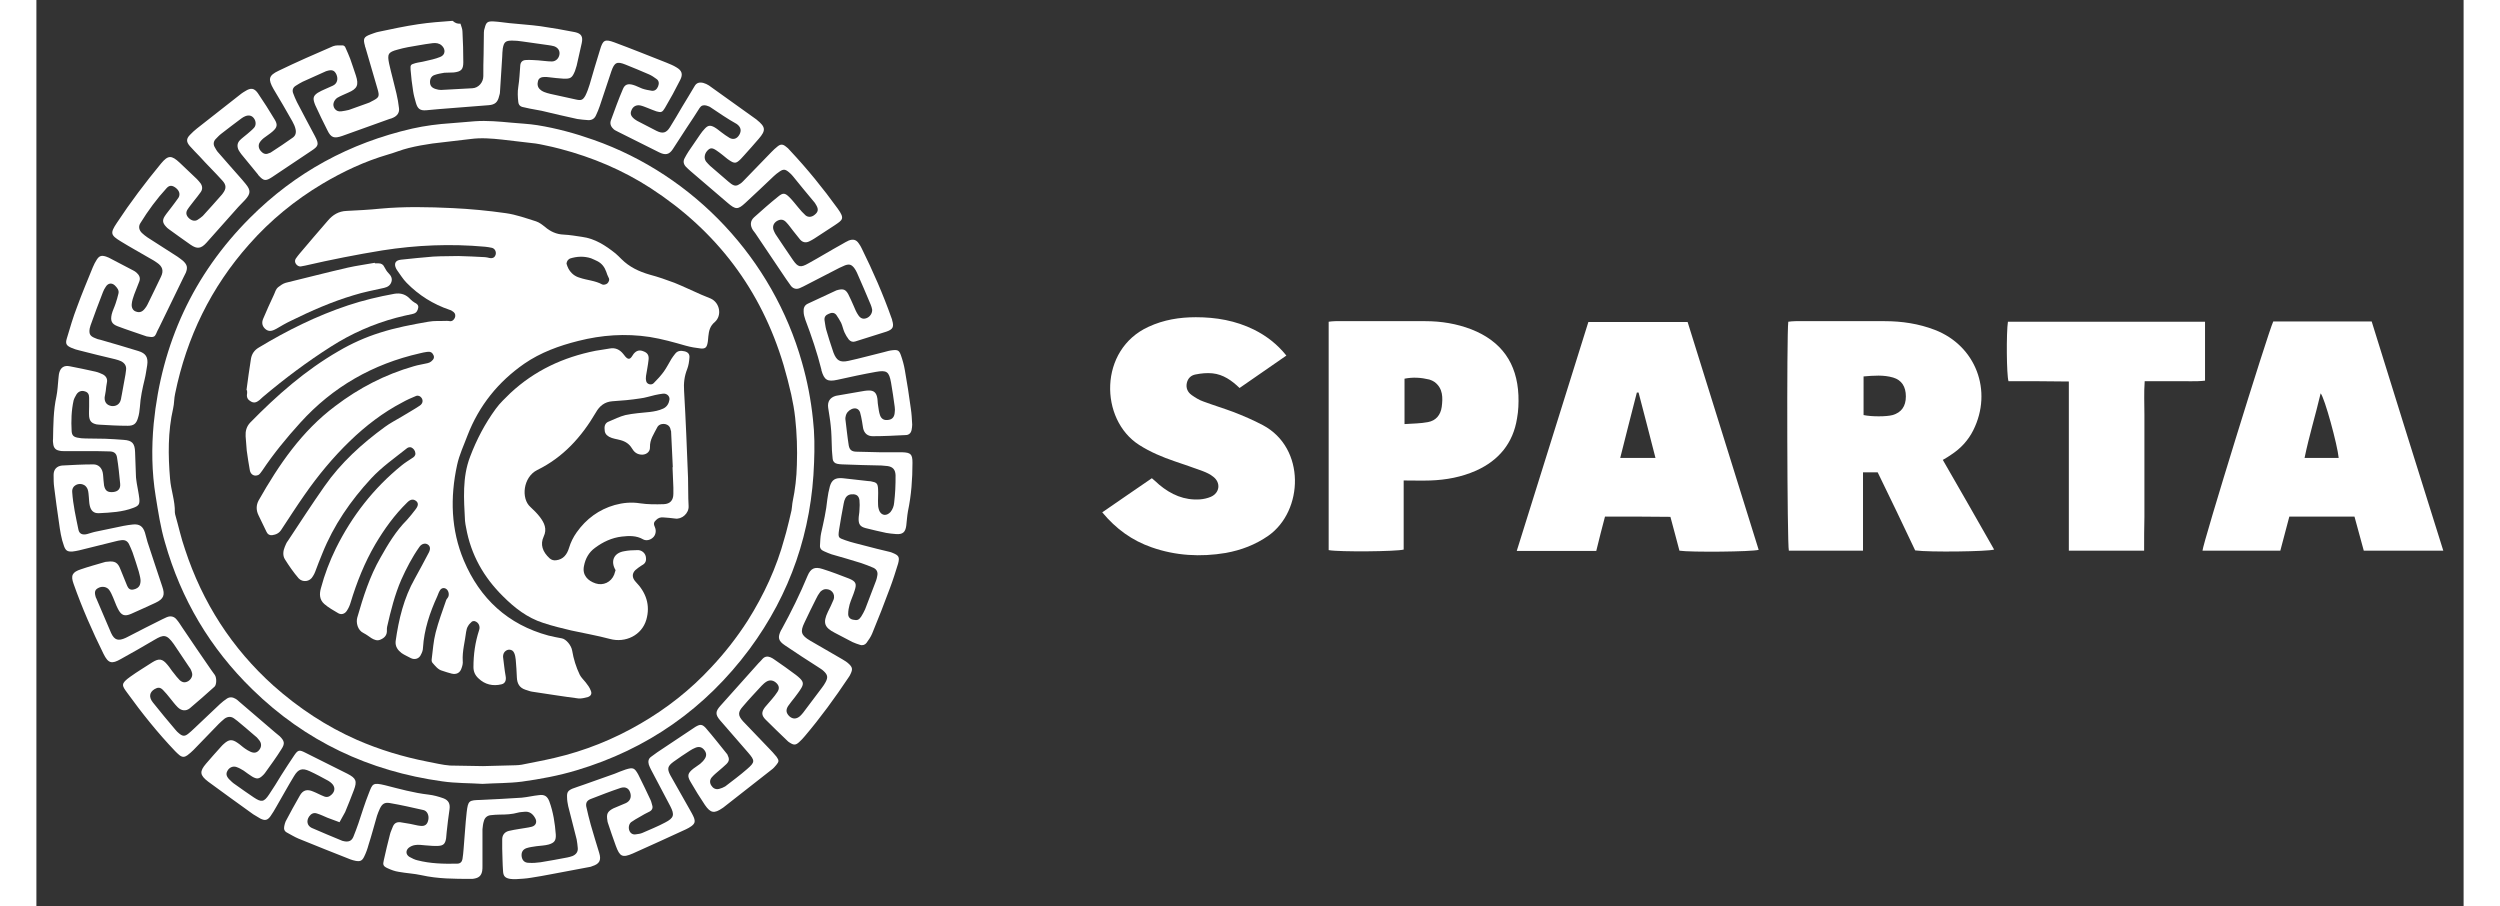 <?xml version="1.0" encoding="utf-8"?>
<!-- Generator: Adobe Illustrator 23.0.3, SVG Export Plug-In . SVG Version: 6.00 Build 0)  -->
<svg version="1.1" id="Слой_1" xmlns="http://www.w3.org/2000/svg" xmlns:xlink="http://www.w3.org/1999/xlink" x="0px" y="0px"
	width="160" height="58" viewBox="0 0 860.8 321.4" enable-background="new 0 0 860.8 321.4" xml:space="preserve">
<rect x="0" y="0" width="860.8" height="321.4" fill="#333333" stroke="none"/>
<g>
	<g>
		<path fill="#FFFFFF" d="M150.4,8.4c0.3,1,0.7,1.9,0.7,2.8c0.2,3.6,0.3,7.3,0.3,10.9c0,2.6-0.8,3.3-3.4,3.6c-1.1,0.1-2.2,0-3.3,0.1
			c-1.2,0.2-2.4,0.4-3.5,0.8c-1.2,0.4-1.7,1.5-1.6,2.8c0.1,1.1,0.7,1.8,2.1,2.2c0.6,0.2,1.2,0.3,1.8,0.3c3.7-0.2,7.4-0.4,11.1-0.6
			c2.2-0.1,3.9-2.1,3.9-4.3c0-2.6,0-5.2,0.1-7.8c0-2.6,0.1-5.1,0.1-7.7c0-0.5,0.1-1.1,0.3-1.6c0.5-2,1-2.4,3.1-2.3
			c1.9,0.1,3.7,0.4,5.6,0.6c3.7,0.4,7.4,0.6,11.1,1.1c4.1,0.6,8.2,1.3,12.2,2.1c2.3,0.5,2.9,1.6,2.4,3.9c-0.6,2.7-1.2,5.3-1.8,8
			c-0.2,0.6-0.4,1.3-0.6,1.9c-1,2.4-1.5,2.8-4.1,2.7c-1.7-0.1-3.4-0.3-5.1-0.5c-0.5-0.1-1.1-0.1-1.6-0.1c-1,0-2,0.3-2.3,1.4
			c-0.3,1.1-0.2,2.2,0.7,3c0.4,0.4,0.9,0.7,1.4,0.9c0.7,0.3,1.5,0.5,2.3,0.7c3,0.7,6.1,1.3,9.1,2c1.8,0.4,2.4,0.2,3.3-1.4
			c0.6-1.2,1.1-2.6,1.5-3.9c1.2-4.1,2.4-8.3,3.7-12.4c1-3.4,1.7-3.8,5-2.6c6.2,2.3,12.4,4.8,18.5,7.2c1.2,0.5,2.5,1,3.6,1.7
			c1.9,1.1,2.4,2.4,1.3,4.5c-1.7,3.4-3.5,6.7-5.4,9.9c-0.9,1.5-1.3,1.7-3,1.2c-1-0.3-2-0.8-3.1-1.2c-0.8-0.3-1.7-0.7-2.6-0.9
			c-1.5-0.3-2.7,0.4-3.2,1.8c-0.5,1.2-0.1,2.1,1.2,3.1c0.5,0.4,1.1,0.7,1.7,1c2,1,4,2.1,6,3.1c2.2,1.1,3.5,0.8,4.8-1.3
			c1.5-2.4,2.9-4.8,4.3-7.2c1.5-2.5,3-4.9,4.4-7.3c0.7-1.3,1.8-1.5,3.1-1.2c0.7,0.2,1.4,0.5,2,0.9c5.6,4,11.3,8.1,16.9,12.1
			c0,0,0.1,0.1,0.1,0.1c3.1,2.5,3.3,3.7,0.7,6.7c-1.7,2-3.5,4-5.3,6c-0.4,0.4-0.7,0.8-1.1,1.2c-1.6,1.6-2.2,1.7-4.1,0.4
			c-0.8-0.5-1.5-1.2-2.3-1.8c-0.8-0.6-1.5-1.2-2.3-1.7c-1.5-1-2.2-0.9-3.2,0.2c-1,1.1-1.2,2.7-0.4,3.8c0.4,0.5,0.9,1,1.4,1.5
			c2.2,1.9,4.3,3.7,6.5,5.6c0.3,0.3,0.7,0.5,1,0.8c1.3,0.9,2,0.8,3.3-0.1c0.6-0.4,1.1-1,1.6-1.5c3.1-3.2,6.3-6.5,9.4-9.7
			c0.7-0.7,1.4-1.4,2.2-2c1-0.8,1.8-0.8,2.8,0c0.6,0.4,1.1,0.9,1.6,1.5c6.1,6.5,11.7,13.4,16.9,20.6c2.6,3.6,1.7,4-1.1,5.9
			c-2.4,1.6-4.8,3.1-7.2,4.7c-0.6,0.4-1.2,0.7-1.8,1c-1.2,0.6-2.4,0.4-3.3-0.7c-0.8-1-1.6-2-2.4-3c-0.8-1-1.6-2.2-2.5-3.1
			c-1-1.1-2.1-1.1-3.3-0.4c-1.1,0.7-1.6,1.8-1.2,3.1c0.2,0.5,0.4,1,0.7,1.5c2.1,3.1,4.1,6.2,6.2,9.2c1.8,2.6,2.7,2.8,5.5,1.2
			c4-2.2,7.9-4.6,11.9-6.8c0.8-0.5,1.6-0.9,2.4-1.3c1.6-0.6,2.7-0.3,3.6,1.1c0.4,0.5,0.7,1.1,1,1.7c4,8.1,7.6,16.3,10.6,24.8
			c0.1,0.2,0.2,0.5,0.2,0.7c0.7,2.3,0.3,3.2-2,4c-3.7,1.2-7.4,2.3-11.1,3.5c-0.9,0.3-1.7,0-2.3-0.7c-0.6-0.8-1.1-1.6-1.5-2.5
			c-0.5-1.1-0.7-2.3-1.2-3.4c-0.5-1-1.1-1.9-1.7-2.8c-0.7-0.9-1.7-0.9-2.7-0.4c-1,0.4-1.6,1-1.5,2.2c0.2,1.1,0.3,2.3,0.6,3.4
			c0.7,2.5,1.5,4.9,2.3,7.3c0.1,0.3,0.2,0.6,0.3,0.9c1.1,2.8,2.3,3.5,5.2,2.9c4.2-0.9,8.4-2.1,12.6-3.1c1.1-0.3,2.1-0.6,3.2-0.7
			c1.8-0.2,2.3,0.1,2.9,1.8c0.6,1.7,1.1,3.5,1.4,5.3c0.8,4.5,1.5,9,2.1,13.5c0.3,1.9,0.4,3.9,0.5,5.8c0,0.6-0.1,1.2-0.2,1.8
			c-0.2,1.2-1,1.9-2.1,1.9c-3.9,0.2-7.8,0.4-11.7,0.4c-1.8,0-3-1-3.4-2.8c-0.2-0.8-0.2-1.7-0.4-2.5c-0.2-1.1-0.4-2.2-0.7-3.2
			c-0.5-1.3-1.7-1.7-3-1.1c-1.1,0.5-1.9,1.4-2.1,2.6c-0.1,0.3-0.1,0.6-0.1,0.9c0.4,3.1,0.7,6.3,1.2,9.4c0.3,1.6,1.1,2.2,2.9,2.2
			c2.8,0.1,5.6,0.1,8.4,0.2c2.6,0,5.1,0,7.7,0c3,0.1,3.6,0.7,3.6,3.7c0,5.8-0.4,11.5-1.6,17.2c-0.3,1.7-0.4,3.4-0.6,5.1
			c-0.3,2.4-1.3,3.2-3.7,3c-1.2-0.1-2.3-0.2-3.4-0.4c-2.4-0.5-4.9-1.1-7.3-1.7c-1.9-0.5-2.5-1.3-2.5-3.2c0-1.1,0.3-2.2,0.3-3.3
			c0.1-1.1,0.1-2.3,0-3.4c-0.2-1.4-0.9-2-2.1-2.1c-1.3-0.1-2.3,0.3-2.9,1.4c-0.3,0.6-0.5,1.2-0.6,1.9c-0.6,3-1.1,6.1-1.6,9.1
			c-0.5,3.2-0.2,3,2.2,3.9c2.2,0.8,4.6,1.3,6.8,1.9c2.9,0.8,5.9,1.5,8.8,2.2c0.4,0.1,0.8,0.2,1.2,0.4c2.2,0.9,2.5,1.5,1.9,3.8
			c-0.9,2.9-1.8,5.8-2.9,8.7c-2,5.4-4.1,10.8-6.3,16.1c-0.5,1.2-1.2,2.2-2,3.3c-0.5,0.7-1.4,1-2.3,0.7c-0.9-0.3-1.9-0.6-2.7-1
			c-2.1-1.1-4.2-2.2-6.3-3.3c-3.7-1.9-4.2-3.6-2.4-7.4c0.7-1.4,1.4-2.8,2-4.3c0.8-2.1-0.9-4.1-3.2-3.7c-0.5,0.1-1.1,0.5-1.5,0.9
			c-0.6,0.8-1.1,1.6-1.5,2.5c-1.4,2.8-2.8,5.6-4.1,8.4c-1.6,3.3-1.2,4.5,2,6.4c3.8,2.2,7.6,4.4,11.4,6.6c0.9,0.5,1.8,1.1,2.5,1.8
			c1.1,1.1,1.2,1.8,0.5,3.3c-0.2,0.5-0.5,1-0.8,1.4c-4.8,7.2-9.9,14.2-15.5,20.8c-0.6,0.7-1.3,1.5-2,2.1c-1.2,1.1-1.9,1.1-3.3,0.2
			c-0.4-0.2-0.7-0.5-1-0.8c-2.5-2.4-5.1-4.9-7.6-7.4c-1.5-1.5-1.5-2.7-0.2-4.4c0.8-1,1.7-1.9,2.5-2.9c0.7-0.8,1.3-1.6,1.9-2.5
			c0.8-1.2,0.6-2.2-0.3-3.1c-1-1-2.3-1.3-3.5-0.6c-0.7,0.4-1.3,1-1.8,1.5c-2.2,2.4-4.5,4.8-6.6,7.3c-1.8,2-1.9,3.2,0,5.3
			c3,3.2,6.1,6.3,9.1,9.5c1,1,1.9,2,2.8,3.1c0.9,1.3,0.9,1.7-0.1,2.9c-0.5,0.6-1,1.2-1.7,1.7c-5.7,4.5-11.4,8.9-17.1,13.4
			c-0.1,0.1-0.2,0.1-0.3,0.2c-2.9,2-4.2,1.8-6.2-1.1c-1.8-2.7-3.5-5.4-5.1-8.2c-1.3-2.2-1-3.1,1-4.7c0.8-0.6,1.6-1.1,2.4-1.7
			c0.6-0.5,1.3-1.2,1.7-1.9c0.7-1.1,0.5-2.2-0.4-3.2c-0.8-0.9-1.8-1.1-3-0.6c-0.7,0.3-1.3,0.6-1.9,1c-2,1.3-4,2.6-5.9,4
			c-2,1.5-2.3,2.4-1.1,4.7c2.3,4.1,4.6,8.1,6.9,12.2c0.5,0.9,1.1,1.9,1.5,2.9c0.5,1.4,0.3,2.1-0.9,3c-0.6,0.4-1.2,0.8-1.9,1.1
			c-6.3,2.9-12.6,5.8-18.9,8.6c-3.7,1.6-4.6,1.1-6-2.7c-1-2.7-1.9-5.4-2.8-8.1c-0.1-0.3-0.2-0.6-0.2-0.9c-0.4-2.3,0-3.2,2.1-4.3
			c1.5-0.7,3-1.2,4.5-1.9c1.4-0.7,1.9-1.9,1.6-3.3c-0.4-1.8-1.6-2.6-3.4-2.1c-3.6,1.2-7.2,2.6-10.8,4c-1.2,0.5-1.7,1.3-1.5,2.6
			c0.5,2.2,1,4.4,1.6,6.5c0.9,3.3,2,6.6,3,10c0.8,2.6,0.1,3.9-2.5,4.7c-0.2,0.1-0.3,0.1-0.5,0.2c-4.6,0.9-9.2,1.7-13.8,2.6
			c-2.5,0.5-4.9,0.9-7.4,1.3c-1.8,0.3-3.6,0.4-5.4,0.5c-0.7,0-1.3,0-2-0.1c-1.7-0.3-2.4-0.9-2.5-2.7c-0.2-2.7-0.2-5.3-0.3-8
			c0-1.1,0-2.2,0-3.3c0-1.5,0.8-2.6,2.3-3c1.2-0.3,2.5-0.5,3.7-0.7c1.5-0.3,3-0.4,4.5-0.8c1.5-0.4,2-1.8,1.1-3.2
			c-0.8-1.4-2-2.3-3.7-2.1c-0.8,0.1-1.6,0.1-2.3,0.3c-2.1,0.6-4.3,0.7-6.5,0.7c-1,0-2.1,0.1-3.1,0.2c-1.3,0.1-2.2,0.9-2.5,2.1
			c-0.3,0.9-0.4,1.9-0.5,2.9c0,4.3,0,8.6,0,13c0,0.6,0,1.2-0.1,1.8c-0.3,1.6-1.1,2.4-2.8,2.7c-0.4,0.1-0.7,0.1-1.1,0.1
			c-5.9,0-11.8,0-17.6-1.3c-2.7-0.6-5.4-0.7-8.1-1.2c-1.4-0.2-2.7-0.7-4-1.3c-1.5-0.7-1.7-1.2-1.3-2.8c0.7-3.1,1.4-6.2,2.2-9.2
			c0.2-0.9,0.7-1.8,1-2.7c0.5-1.2,1.3-1.7,2.6-1.6c1.2,0.2,2.4,0.4,3.6,0.6c1.2,0.2,2.4,0.6,3.6,0.7c1.7,0.2,2.5-0.6,2.8-2.2
			c0.3-1.5-0.4-3.1-1.7-3.4c-4-0.9-7.9-1.8-12-2.5c-1.8-0.3-2.7,0.3-3.5,2c-0.4,0.8-0.7,1.7-1,2.5c-1,3.4-1.9,6.9-3,10.3
			c-0.4,1.5-0.9,2.9-1.6,4.3c-0.7,1.4-1.4,1.7-3,1.4c-0.6-0.1-1.2-0.3-1.8-0.5c-6.2-2.4-12.3-4.9-18.5-7.4c-1.4-0.6-2.7-1.4-4-2.1
			c-1-0.5-1.2-1.3-1-2.3c0.1-0.6,0.3-1.2,0.5-1.7c1.6-3.1,3.3-6.1,5-9.1c1.1-2,2.6-2.4,4.7-1.5c1.3,0.5,2.5,1.2,3.8,1.7
			c1.1,0.5,2,0.2,2.8-0.6c1.3-1.2,1.3-2.8,0-4c-0.3-0.3-0.7-0.6-1.2-0.9c-2.2-1.2-4.4-2.4-6.6-3.4c-2.6-1.2-4-0.8-5.5,1.7
			c-2.2,3.6-4.2,7.3-6.3,10.9c-0.7,1.2-1.3,2.3-2.1,3.4c-1.1,1.5-2,1.6-3.6,0.8c-0.9-0.5-1.7-1-2.5-1.5c-5.3-3.8-10.7-7.7-16-11.6
			c-3-2.3-3.1-3.6-0.7-6.4c1.7-2,3.5-4,5.3-6c0.3-0.4,0.7-0.7,1-1c1.8-1.6,2.9-1.7,4.9-0.3c0.9,0.6,1.7,1.4,2.6,2
			c0.6,0.4,1.2,0.8,1.9,1.1c1.3,0.6,2.3,0.4,3.1-0.6c0.9-1.1,0.9-2.4,0-3.5c-0.5-0.7-1.1-1.3-1.8-1.8c-1.9-1.7-3.9-3.3-5.9-5
			c-0.4-0.3-0.8-0.6-1.2-0.9c-1.1-0.8-2.3-0.7-3.4,0.1c-0.7,0.6-1.4,1.2-2,1.8c-3,3.1-6,6.2-9,9.3c-0.7,0.7-1.4,1.3-2.2,1.9
			c-1,0.7-1.8,0.7-2.8-0.1c-0.5-0.4-1-0.9-1.5-1.4c-6.2-6.5-11.8-13.5-17-20.7c-1.9-2.6-2.4-3.2,1.1-5.7c2.5-1.8,5.2-3.4,7.8-5.1
			c2.4-1.5,3.6-1.3,5.4,0.9c0.8,0.9,1.4,2,2.2,2.9c0.7,0.9,1.3,1.7,2.1,2.5c1,0.9,1.9,1,3,0.4c1-0.6,1.7-1.8,1.4-2.9
			c-0.2-0.8-0.5-1.5-1-2.1c-1.8-2.7-3.7-5.5-5.5-8.2c-2.5-3.5-3.6-3.4-6.8-1.5c-3.9,2.3-7.9,4.6-11.9,6.8c-3.3,1.9-4.5,1.6-6.2-1.8
			c-4-8.1-7.6-16.3-10.6-24.8c-1.1-3-0.5-4.2,2.6-5.2c2.6-0.9,5.2-1.6,7.9-2.4c0.5-0.2,1.1-0.3,1.6-0.3c2.5-0.3,3.6,0.3,4.5,2.7
			c0.8,2,1.6,3.9,2.4,5.9c0.4,0.9,1,1.5,2.1,1.3c1.1-0.2,2-0.7,2.4-1.7c0.2-0.6,0.3-1.3,0.2-2c-0.1-0.9-0.4-1.8-0.6-2.7
			c-0.7-2.3-1.4-4.5-2.2-6.8c-0.4-1-0.8-2-1.3-3c-0.6-1.1-1.5-1.5-2.8-1.3c-0.7,0.1-1.3,0.2-2,0.4c-4.3,1.1-8.6,2.1-12.9,3.2
			c-0.8,0.2-1.6,0.3-2.3,0.4c-1.8,0.1-2.4-0.3-3-1.9c-1-2.7-1.4-5.5-1.8-8.4c-0.6-4.2-1.2-8.3-1.7-12.5c-0.2-1.4-0.2-2.9-0.2-4.4
			c0-1.9,1.1-3.1,3-3.3c3.7-0.2,7.4-0.4,11.1-0.4c1.7,0,2.9,1.1,3.3,2.8c0.2,0.9,0.2,1.9,0.3,2.9c0.1,0.6,0.1,1.2,0.2,1.8
			c0.4,1.9,1.3,2.5,3.3,2.3c1.7-0.2,2.6-1.2,2.4-3c-0.3-3.1-0.6-6.2-1.1-9.2c-0.2-1.5-1.1-2.2-2.7-2.2c-2.5-0.1-5-0.1-7.5-0.1
			c-2.8,0-5.6,0-8.4,0c-0.7,0-1.3,0-2-0.2c-1.1-0.2-1.8-0.9-2-2.1c-0.1-0.7-0.2-1.3-0.1-2c0.1-5,0.1-10.1,1.2-15.1
			c0.4-2,0.5-4.1,0.7-6.2c0.1-0.7,0.1-1.5,0.3-2.2c0.5-1.9,1.8-2.7,3.7-2.3c3,0.6,6.1,1.2,9.1,1.9c0.9,0.2,1.9,0.6,2.7,1
			c1.1,0.6,1.7,1.6,1.4,2.9c-0.2,1-0.3,1.9-0.4,2.9c-0.1,0.8-0.3,1.6-0.4,2.3c-0.1,1.8,0.8,2.8,2.4,3.1c1.6,0.2,2.9-0.6,3.3-2.1
			c0.2-0.6,0.2-1.3,0.4-2c0.3-1.8,0.7-3.7,1-5.5c0.2-1.1,0.4-2.1,0.5-3.2c0.2-1.5-0.6-2.5-1.8-3.1c-0.6-0.3-1.4-0.5-2.1-0.7
			c-4.2-1-8.4-2-12.6-3.1c-0.9-0.2-1.9-0.5-2.8-0.9c-1.9-0.8-2.3-1.5-1.7-3.4c1.1-3.7,2.2-7.5,3.6-11.1c1.7-4.7,3.7-9.4,5.6-14.1
			c0.4-1,0.9-1.9,1.4-2.7c0.9-1.4,1.7-1.6,3.3-1.1c0.3,0.1,0.7,0.3,1,0.4c2.9,1.5,5.7,3,8.6,4.5c0.4,0.2,0.9,0.5,1.2,0.8
			c0.9,0.8,1.5,1.8,1,3.1c-0.6,1.5-1.2,3-1.8,4.6c-0.4,1.1-0.8,2.3-0.9,3.5c-0.1,1.3,0.5,2.3,1.5,2.6c1.3,0.5,2.3,0.1,3.2-1.1
			c0.3-0.4,0.7-0.9,0.9-1.4c1.6-3.3,3.2-6.5,4.8-9.9c1-2.1,0.5-3.6-1.4-4.9c-0.8-0.6-1.7-1.1-2.6-1.6c-3.4-2-6.9-3.9-10.3-6
			c-3.6-2.2-3.8-2.9-1.4-6.5c4.8-7.3,10.1-14.3,15.7-21.1c2.5-3,3.7-3,6.6-0.3c2,1.9,4.1,3.9,6.1,5.8c0.5,0.5,0.9,1,1.3,1.5
			c0.7,1,0.8,2.1,0.1,3.1c-0.7,1-1.5,2-2.3,3c-0.8,1.1-1.7,2.1-2.4,3.2c-0.7,1.1-0.5,2.1,0.4,3c0.9,0.9,2.1,1.3,3.1,0.7
			c0.7-0.4,1.3-0.9,1.9-1.4c2.3-2.5,4.6-5.1,6.8-7.6c0.1-0.1,0.2-0.3,0.3-0.4c1.3-1.7,1.3-3-0.2-4.6c-2.6-2.9-5.4-5.6-8-8.5
			c-1.2-1.2-2.4-2.5-3.5-3.7c-1.3-1.5-1.3-2.6,0.1-4c0.8-0.8,1.6-1.6,2.4-2.2c5.3-4.1,10.5-8.3,15.8-12.4c0.4-0.3,0.9-0.6,1.4-0.9
			c1.9-1.2,3.1-1.1,4.4,0.7c2.1,3.1,4.1,6.2,6,9.4c1.1,1.8,0.9,2.8-0.7,4.2c-1,0.9-2.2,1.6-3.2,2.4c-0.6,0.5-1.3,1.2-1.6,1.9
			c-0.4,1.1,0,2.2,0.9,3c0.8,0.8,1.7,0.9,2.7,0.4c0.3-0.1,0.6-0.2,0.8-0.4c2.5-1.6,5-3.3,7.4-5c1.1-0.7,1.4-1.8,1.1-3.1
			c-0.2-0.9-0.6-1.8-1.1-2.7c-2.2-3.9-4.4-7.7-6.7-11.5c-2-3.5-1.8-4.8,1.8-6.5c6.4-3.1,12.8-5.9,19.3-8.7c1-0.4,2.3-0.3,3.4-0.3
			c0.4,0,0.9,0.4,1,0.8c0.6,1.3,1.2,2.7,1.7,4c0.7,1.9,1.3,3.9,2,5.9c1.1,3.4,0.5,4.7-2.8,6.1c-1.3,0.6-2.6,1.1-3.8,1.8
			c-0.6,0.4-1.1,1.1-1.3,1.8c-0.4,1.3,0.6,3.3,2.7,3c0.9-0.1,1.8-0.3,2.7-0.5c2.2-0.8,4.5-1.6,6.7-2.4c0.5-0.2,0.9-0.3,1.3-0.6
			c2.8-1.4,3-1.7,2.1-4.7c-1.4-4.8-2.8-9.6-4.2-14.4c-0.1-0.2-0.2-0.5-0.2-0.7c-0.7-2.5-0.4-3.1,2-4c0.9-0.3,1.8-0.7,2.8-0.9
			c4.7-1,9.4-2,14.1-2.7c4-0.6,8.1-0.9,12.2-1.2C148.8,8.4,149.4,8.4,150.4,8.4z M107.5,291.6c-1.6-0.6-3-1.1-4.3-1.6
			c-1.2-0.5-2.4-1.1-3.7-1.5c-1.2-0.4-2.1,0.1-2.8,1.1c-1,1.5-0.7,3.2,0.9,4c3.6,1.6,7.3,3.1,10.9,4.6c0.3,0.1,0.6,0.1,0.9,0.2
			c1.4,0.2,2.4-0.2,3-1.6c0.6-1.6,1.3-3.2,1.8-4.8c1.2-3.6,2.3-7.2,3.7-10.7c1.3-3.3,1.3-3.9,5.8-2.8c5.1,1.3,10.1,2.7,15.3,3.3
			c1.8,0.2,3.6,0.7,5.3,1.3c1.9,0.7,2.5,2,2.2,4c-0.4,2.6-0.7,5.3-1,8c-0.1,0.7-0.1,1.5-0.2,2.2c-0.3,1.9-0.9,2.6-2.8,2.7
			c-1.5,0.1-3-0.1-4.6-0.2c-1.2-0.1-2.4-0.3-3.6-0.1c-0.8,0.1-1.7,0.5-2.3,1c-1.1,1-1,2.4,0.3,3.2c0.9,0.5,1.9,1,2.8,1.2
			c4.6,1.2,9.4,1.3,14.1,1.2c1.1,0,1.7-0.6,1.9-1.6c0.2-1.2,0.3-2.4,0.4-3.6c0.4-4.4,0.6-8.7,1.1-13.1c0.5-4.1,0.8-4.2,4.9-4.3
			c4.9-0.2,9.7-0.5,14.6-0.8c2.1-0.2,4.1-0.7,6.1-0.9c2-0.3,3,0.4,3.7,2.2c1.4,3.8,2,7.8,2.3,11.8c0.1,2.1-0.5,2.9-2.5,3.5
			c-1.4,0.4-2.9,0.4-4.3,0.6c-1.2,0.2-2.4,0.3-3.6,0.7c-1.4,0.5-1.9,1.6-1.7,3c0.2,1.3,1,2.2,2.5,2.2c1.4,0.1,2.8,0,4.2-0.2
			c3.2-0.5,6.3-1.1,9.5-1.7c0.6-0.1,1.2-0.3,1.8-0.5c1.2-0.5,2-1.4,1.9-2.8c-0.1-1-0.2-2.1-0.4-3.1c-1-4-2-7.9-3-11.8
			c-0.2-1-0.4-2-0.4-3.1c-0.1-1.8,0.3-2.4,1.9-3.1c1.3-0.5,2.6-0.9,4-1.4c3.7-1.3,7.3-2.6,11-3.9c1.3-0.5,2.6-1.1,3.9-1.5
			c2.6-0.8,3.1-0.6,4.4,1.7c0.1,0.2,0.2,0.4,0.3,0.6c1.4,2.8,2.8,5.7,4.1,8.5c0.3,0.6,0.4,1.3,0.6,1.9c0.3,0.9,0,1.7-0.9,2.2
			c-1.2,0.6-2.4,1.2-3.5,1.9c-1.1,0.6-2.1,1.2-3.1,1.9c-0.8,0.7-1,2-0.6,3c0.4,1,1.3,1.5,2.3,1.3c0.8-0.1,1.6-0.2,2.3-0.5
			c2.7-1.2,5.5-2.3,8.1-3.7c3.1-1.6,3.4-2.7,1.8-5.8c-2.3-4.3-4.5-8.6-6.8-12.9c-0.3-0.6-0.6-1.2-0.8-1.8c-0.3-1.1-0.2-2.1,0.8-2.8
			c0.7-0.5,1.5-1.1,2.2-1.6c4-2.7,8-5.3,12-8c0.5-0.3,1-0.7,1.5-1c1.7-1,2.4-1,3.7,0.4c2.6,3,5.1,6.2,7.6,9.3c0,0,0.1,0.1,0.1,0.2
			c0.7,1.4,0.7,2.2-0.4,3.3c-0.8,0.8-1.7,1.5-2.6,2.3c-0.8,0.7-1.7,1.4-2.4,2.2c-0.9,0.9-1,2-0.4,3c0.6,1,1.5,1.6,2.8,1.3
			c0.8-0.2,1.5-0.5,2.2-0.9c2.6-2,5.3-4,7.7-6.1c2.9-2.5,2.9-3,0.4-5.9c-3.3-3.8-6.6-7.6-9.9-11.4c-1.8-2.1-1.7-3.2,0.1-5.2
			c4.5-5,9-10.1,13.5-15.1c0.5-0.5,1-1,1.5-1.6c0.8-0.8,1.7-0.9,2.7-0.5c0.5,0.2,1,0.5,1.4,0.8c2.6,1.8,5.2,3.6,7.7,5.5
			c0.5,0.4,1,0.8,1.4,1.2c1.2,1.2,1.3,2,0.5,3.4c-0.7,1.2-1.6,2.3-2.4,3.4c-0.8,1-1.6,2-2.3,3c-0.9,1.4-0.7,2.5,0.4,3.6
			c1.2,1.1,2.5,1.1,3.8,0c0.4-0.4,0.8-0.8,1.1-1.2c2.2-3,4.5-5.9,6.7-8.9c0.5-0.6,0.9-1.3,1.3-2c0.9-1.7,0.7-2.6-0.7-3.9
			c-0.6-0.6-1.4-1-2.1-1.5c-3.9-2.5-7.8-5-11.6-7.6c-2.4-1.6-2.7-2.8-1.4-5.4c0.1-0.1,0.1-0.2,0.2-0.3c3.4-6.2,6.5-12.5,9.2-19
			c1.1-2.6,2.5-3.3,5.3-2.4c3.2,1,6.3,2.2,9.4,3.4c2.4,1,2.8,1.8,2,4.2c-0.5,1.7-1.3,3.3-1.8,5c-0.3,1.1-0.5,2.2-0.5,3.4
			c0,1,0.6,1.8,1.8,2c1.4,0.3,2,0.1,2.8-1.1c0.5-0.8,1-1.7,1.4-2.6c1.3-3.4,2.6-6.8,3.9-10.2c0.2-0.5,0.3-1.1,0.4-1.6
			c0.3-1.3-0.1-2.3-1.3-2.9c-1.4-0.6-2.9-1.2-4.4-1.7c-3.5-1.1-7-2.1-10.5-3.1c-0.9-0.3-1.8-0.7-2.7-1.1c-1-0.4-1.5-1.1-1.4-2.1
			c0.1-1.5,0.1-2.9,0.4-4.3c0.9-4,1.8-7.9,2.2-12c0.2-1.6,0.5-3.1,0.9-4.6c0.7-2.4,2-3.1,4.5-2.9c3,0.4,5.9,0.6,8.9,1
			c0.4,0,0.7,0.1,1.1,0.1c2.1,0.4,2.5,0.7,2.6,2.8c0.1,1.8-0.1,3.7,0,5.5c0,0.8,0.2,1.6,0.5,2.3c0.9,1.7,2.6,1.7,3.9,0.3
			c0.8-1,1.2-2.1,1.3-3.3c0.2-1.6,0.3-3.1,0.4-4.7c0.1-1.7,0.1-3.4,0.1-5.1c-0.1-1.9-0.9-2.9-2.8-3.2c-0.7-0.1-1.5-0.1-2.2-0.2
			c-4.6-0.1-9.2-0.2-13.9-0.4c-0.6,0-1.2-0.1-1.8-0.2c-0.9-0.2-1.5-0.8-1.6-1.7c-0.1-1.4-0.3-2.8-0.3-4.2c-0.1-2.6-0.1-5.1-0.4-7.7
			c-0.2-2.1-0.6-4.2-0.9-6.3c-0.3-2.1,0.6-3.6,2.7-4.2c0.3-0.1,0.7-0.1,1.1-0.2c2.5-0.4,5-0.9,7.5-1.3c1.1-0.2,2.2-0.4,3.2-0.4
			c1.5,0,2.4,0.6,2.8,2.1c0.3,1,0.2,2.2,0.4,3.2c0.2,1.2,0.3,2.4,0.7,3.5c0.5,1.4,1.6,1.9,3.1,1.6c1.3-0.2,2-1.1,2.1-2.6
			c0.1-0.7,0.1-1.3,0-2c-0.4-2.9-0.8-5.8-1.3-8.6c-0.7-3.9-1.5-4.5-5.4-3.8c-4.5,0.8-9.1,1.8-13.6,2.8c-3.6,0.8-4.7,0.1-5.7-3.4
			c0-0.1,0-0.1,0-0.2c-1.5-6-3.5-11.9-5.7-17.7c-0.3-0.9-0.6-1.9-0.6-2.8c-0.1-1.2,0.2-2.3,1.5-2.9c3.4-1.6,6.7-3.1,10.1-4.7
			c0.2-0.1,0.5-0.1,0.7-0.2c1.8-0.4,2.6-0.1,3.5,1.5c0.7,1.3,1.3,2.8,1.9,4.1c0.5,1.2,1,2.4,1.7,3.4c0.8,1.2,1.8,1.5,3,1
			c1.2-0.5,2-1.8,1.9-3c-0.1-0.6-0.3-1.2-0.5-1.7c-1.6-3.8-3.2-7.6-4.9-11.4c-0.3-0.6-0.6-1.2-1-1.7c-1-1.2-1.7-1.4-3.2-0.9
			c-0.7,0.3-1.3,0.6-2,0.9c-4.3,2.2-8.5,4.4-12.8,6.6c-0.4,0.2-0.9,0.4-1.3,0.6c-1.2,0.5-2.3,0.2-3.1-0.8c-0.6-0.8-1.1-1.6-1.7-2.4
			c-3.6-5.4-7.3-10.8-10.9-16.2c-0.3-0.4-0.6-0.8-0.9-1.2c-1-1.6-1-3.2,0.4-4.5c2.8-2.5,5.6-5,8.6-7.4c1.7-1.4,2.4-1.3,4,0.3
			c1.1,1.1,2.1,2.4,3.1,3.6c0.8,1,1.7,2,2.6,2.8c1,0.8,2.3,0.6,3.3-0.3c1.1-0.9,1.3-1.8,0.6-3.1c-0.3-0.5-0.6-1.1-1-1.5
			c-2.5-3-5-6-7.4-9c-0.4-0.5-0.9-1-1.4-1.4c-1.3-1.1-2-1.2-3.4-0.2c-0.7,0.5-1.4,1-2,1.6c-3.4,3.2-6.7,6.4-10.1,9.5
			c-2.6,2.4-3.4,2.4-6.2,0c-4.4-3.8-8.8-7.5-13.2-11.3c-0.6-0.5-1.2-1.1-1.7-1.6c-0.8-0.9-1-1.9-0.4-3c0.4-0.8,0.9-1.6,1.4-2.4
			c1.4-2,2.7-4,4.1-6c0.5-0.7,1-1.4,1.6-2c1.1-1.2,1.9-1.4,3.4-0.6c0.9,0.5,1.7,1.2,2.5,1.8c0.9,0.7,1.9,1.4,2.9,2
			c1.4,0.8,2.7,0.3,3.5-1.1c0.8-1.4,0.6-2.7-0.9-3.8C245,42.1,242,40,239,38c-0.4-0.3-1-0.4-1.5-0.6c-1-0.2-1.7,0-2.3,0.9
			c-1.4,2.3-3,4.6-4.5,6.9c-1.7,2.6-3.3,5.1-5,7.7c-1.3,2-2.7,2.2-4.9,1.1c-4.8-2.4-9.6-4.8-14.4-7.2c-0.5-0.3-1.1-0.5-1.6-0.9
			c-0.9-0.8-1.5-1.8-1.1-3.1c1.4-3.8,2.7-7.5,4.3-11.2c0.7-1.7,1.8-2,3.6-1.5c1.1,0.3,2.1,0.9,3.2,1.3c1.1,0.4,2.3,0.6,3.5,0.8
			c1.1,0.1,1.8-0.6,2.2-1.6c0.4-1,0.3-2-0.6-2.6c-0.8-0.6-1.7-1.2-2.6-1.6c-2.8-1.2-5.6-2.4-8.4-3.5c-3-1.2-3.9-0.8-5,2.4
			c-0.1,0.4-0.3,0.8-0.4,1.2c-1.2,3.7-2.5,7.4-3.7,11.1c-0.4,1.1-0.8,2.2-1.3,3.2c-0.5,1.2-1.4,1.9-2.9,1.8
			c-1.3-0.1-2.6-0.2-3.8-0.4c-4.2-0.9-8.4-1.9-12.6-2.9c-1.4-0.3-2.9-0.5-4.3-0.8c-0.9-0.2-1.8-0.4-2.7-0.6
			c-0.8-0.3-1.2-0.8-1.3-1.7c-0.2-1.8-0.3-3.6,0-5.4c0.4-2.5,0.5-5.1,0.7-7.6c0.1-1.2,0.8-1.8,1.8-1.9c1.5-0.1,3,0,4.5,0.1
			c1.6,0.1,3.3,0.4,4.9,0.4c1.4,0,2.5-1.1,2.7-2.5c0.2-1.3-0.5-2.4-1.9-2.9c-0.7-0.2-1.4-0.3-2.1-0.4c-3.1-0.4-6.1-0.9-9.2-1.3
			c-1.2-0.2-2.4-0.3-3.6-0.3c-2.3,0-2.9,0.5-3.3,2.8c-0.1,1-0.2,1.9-0.2,2.9c-0.3,4.2-0.5,8.4-0.8,12.6c0,0.5-0.2,1-0.3,1.4
			c-0.5,2.2-1.5,3-3.6,3.2c-5.9,0.5-11.9,0.9-17.8,1.4c-1.5,0.1-2.9,0.3-4.4,0.4c-2.2,0.2-3.1-0.5-3.7-2.6c-0.4-1.4-0.8-2.8-1-4.2
			c-0.4-2.5-0.7-5-0.9-7.6c-0.1-1.7,0-1.8,1.7-2.3c1.1-0.3,2.3-0.4,3.4-0.7c1.8-0.4,3.7-0.8,5.4-1.5c1.9-0.7,2-2.8,0.5-4.1
			c-0.9-0.8-2-0.9-3.1-0.8c-1.7,0.2-3.5,0.5-5.2,0.8c-2.4,0.4-4.9,0.8-7.3,1.5c-3.4,0.9-3.7,1.6-3,5c0.8,3.6,1.8,7.1,2.6,10.6
			c0.4,1.7,0.7,3.4,0.9,5.2c0.2,1.6-0.7,2.7-2,3.3c-0.4,0.2-0.9,0.4-1.4,0.5c-5.6,2-11.1,4-16.7,6c-2.9,1-4,0.7-5.3-2
			c-1.5-2.9-2.9-5.9-4.3-8.9c-0.1-0.3-0.2-0.6-0.3-0.8c-0.6-1.8-0.3-2.6,1.2-3.6c0.8-0.5,1.7-0.9,2.6-1.3c0.9-0.4,1.8-0.8,2.7-1.2
			c1.6-0.7,2-2.4,1.3-4c-0.7-1.5-1.6-1.8-3.5-1.2c-0.2,0.1-0.4,0.1-0.5,0.2c-2.7,1.2-5.3,2.4-8,3.6c-0.8,0.4-1.6,0.9-2.4,1.4
			c-1,0.6-1.3,1.5-1,2.5c0.4,1.1,0.9,2.3,1.4,3.3c2.1,4.1,4.3,8.1,6.4,12.1c1.5,2.9,1.3,3.5-1.3,5.2c-4.6,3.1-9.3,6.2-13.9,9.3
			c-2.3,1.5-3,1.4-4.8-0.6c-0.1-0.1-0.2-0.2-0.2-0.3c-2-2.4-3.9-4.8-5.9-7.2c-0.4-0.5-0.7-1-1-1.5c-0.6-1.3-0.5-2.5,0.5-3.5
			c0.8-0.8,1.8-1.5,2.6-2.2c0.8-0.7,1.7-1.4,2.4-2.2c0.8-0.9,0.7-2.4-0.1-3.4c-0.7-0.9-1.7-1.2-3-0.7c-0.5,0.2-1,0.5-1.4,0.8
			c-2.4,1.8-4.8,3.6-7.1,5.4c-0.8,0.6-1.4,1.3-2.1,2c-0.7,0.8-0.8,1.8-0.3,2.7c0.4,0.7,0.8,1.5,1.4,2.1c1.4,1.6,2.8,3.2,4.2,4.8
			c1.8,2.1,3.7,4.1,5.4,6.2c1.9,2.3,1.8,3.5-0.2,5.7c-0.8,0.9-1.6,1.6-2.4,2.5c-3.8,4.2-7.5,8.5-11.3,12.7c-1.9,2.1-3.3,2.3-5.6,0.7
			c-2.6-1.8-5.2-3.7-7.7-5.5c-0.4-0.3-0.8-0.6-1.1-1c-1.1-1.2-1.3-2.2-0.4-3.6c0.7-1.1,1.6-2.1,2.4-3.2c0.8-1.1,1.7-2.2,2.5-3.4
			c0.7-1.2,0.3-2.5-1-3.5c-1.2-0.9-2.2-1-3.2,0.1c-3.5,3.8-6.6,8-9.3,12.4c-0.8,1.2-0.5,2.5,0.5,3.5c0.6,0.6,1.3,1.1,2,1.6
			c3.5,2.3,7.1,4.5,10.6,6.8c0.7,0.5,1.4,1,2,1.5c1.5,1.4,1.7,2.4,1,4.2c-0.3,0.6-0.6,1.2-0.9,1.8c-2.9,5.9-5.7,11.8-8.6,17.7
			c-0.4,0.8-0.8,1.5-1.1,2.3c-0.4,0.9-1,1.1-1.9,1c-0.5-0.1-1-0.1-1.4-0.2c-3.4-1.2-6.9-2.3-10.3-3.6c-2.1-0.8-2.6-1.9-2.1-4.2
			c0.3-1.3,1-2.6,1.4-3.9c0.4-1.1,0.7-2.3,1-3.5c0.3-1.2-0.5-2.1-1.3-2.9c-1.1-1-2.4-0.8-3.2,0.5c-0.4,0.6-0.8,1.3-1,1.9
			c-1.5,3.9-3,7.8-4.4,11.8c-0.1,0.3-0.2,0.7-0.3,1.1c-0.3,1.9,0.1,2.7,1.9,3.4c0.6,0.3,1.3,0.5,1.9,0.6c4.5,1.3,9,2.6,13.5,4
			c2.6,0.8,3.5,2.2,3.1,5c-0.3,1.7-0.5,3.4-0.9,5c-0.8,3.3-1.5,6.5-1.7,9.9c-0.1,1.3-0.3,2.7-0.7,3.9c-0.6,2-1.5,2.7-3.6,2.7
			c-3.4,0-6.8-0.2-10.2-0.4c-0.3,0-0.6-0.1-0.9-0.1c-1.7-0.4-2.4-1.1-2.6-2.8c-0.1-1.2,0-2.4,0-3.6c0-1,0-2.1,0-3.1
			c0-1.1-0.4-1.9-1.5-2.2c-1.2-0.4-2.3,0-3,1.1c-0.4,0.7-0.8,1.4-1,2.1c-0.8,3.6-0.9,7.2-0.7,10.9c0.1,1.4,0.6,2,2,2.3
			c0.9,0.2,1.9,0.3,2.9,0.3c2.3,0.1,4.6,0,6.9,0.1c2.2,0.1,4.5,0.2,6.7,0.4c3,0.2,3.9,1.3,4,4.3c0.1,2.8,0.2,5.6,0.3,8.4
			c0,0.9,0.2,1.8,0.3,2.7c0.3,1.8,0.7,3.6,0.9,5.4c0.2,2-0.2,2.6-2.1,3.3c-3.9,1.5-8.1,1.7-12.2,1.9c-1.9,0.1-2.9-0.9-3.3-2.8
			c-0.2-0.9-0.2-1.9-0.3-2.9c-0.1-0.9-0.1-1.8-0.4-2.7c-0.2-0.6-0.7-1.3-1.3-1.6c-1.8-1-4.4,0.1-4.2,2.5c0.3,4.5,1.3,8.9,2.2,13.3
			c0.3,1.6,1.5,2,3.1,1.6c1.1-0.3,2.2-0.7,3.3-0.9c3.2-0.7,6.4-1.3,9.6-2c1.1-0.2,2.3-0.4,3.4-0.5c2.3-0.2,3.5,0.7,4.2,2.9
			c0.3,1.1,0.6,2.2,0.9,3.3c1.7,5.3,3.5,10.5,5.2,15.7c1.1,3.1,0.6,4.5-2.4,5.9c-2.9,1.4-5.8,2.6-8.6,3.9c-2.3,1-3.5,0.6-4.7-1.8
			c-0.7-1.3-1.1-2.7-1.7-4c-0.4-0.9-0.8-1.9-1.4-2.7c-0.8-1.1-2.5-1.4-3.8-0.7c-1.2,0.6-1.5,1.4-1,3.1c0,0.2,0.1,0.3,0.2,0.5
			c1.8,4.1,3.5,8.3,5.3,12.4c1.2,2.6,2.6,2.9,5.2,1.7c0.3-0.1,0.5-0.3,0.8-0.4c4.1-2.1,8.1-4.2,12.2-6.2c0.5-0.2,1-0.5,1.5-0.7
			c1.4-0.6,2.7-0.3,3.6,0.9c0.7,0.8,1.3,1.8,1.9,2.7c3.4,5,6.8,10.1,10.3,15.1c0.4,0.6,0.9,1.2,1.3,1.8c0.7,1.1,0.6,3.4-0.1,4.1
			c-2.9,2.6-5.8,5.2-8.8,7.7c-1.4,1.1-3,0.9-4.3-0.4c-1-1-1.8-2.1-2.7-3.2c-0.8-1-1.6-2-2.5-2.9c-1-1-1.8-1-3-0.3
			c-1.8,1.1-2.1,2.8-0.6,4.7c2.6,3.3,5.3,6.5,8,9.7c0.4,0.5,0.8,0.9,1.3,1.3c1.3,1.1,2.1,1.1,3.4,0c0.6-0.5,1.2-1,1.8-1.6
			c3.1-2.9,6.2-5.9,9.3-8.8c0.8-0.7,1.6-1.4,2.4-1.9c1-0.7,2.1-0.6,3.1,0c0.5,0.3,1,0.7,1.4,1.1c4.2,3.6,8.4,7.2,12.6,10.8
			c0.6,0.5,1.1,0.9,1.7,1.4c1.7,1.7,1.9,2.6,0.6,4.6c-1.8,2.9-3.8,5.6-5.8,8.4c-0.2,0.3-0.5,0.6-0.7,0.8c-1.4,1.4-2.2,1.5-3.9,0.5
			c-1-0.6-2-1.4-3-2.1c-0.8-0.5-1.7-1-2.6-1.3c-1.2-0.4-2.5,0.2-3.1,1.3c-0.6,1-0.5,1.9,0.5,3c0.7,0.7,1.4,1.4,2.2,1.9
			c2.2,1.6,4.4,3.1,6.6,4.6c2.7,1.8,3.6,1.7,5.4-1c1.5-2.2,2.9-4.5,4.3-6.8c1.5-2.4,3.1-4.8,4.7-7.2c1.3-1.9,1.8-1.9,3.8-0.9
			c5,2.5,10,5,15,7.5c3.1,1.6,3.5,2.6,2.3,5.8c-1,2.6-2,5.2-3.1,7.8C109,288.9,108.3,290.1,107.5,291.6z"/>
		<path fill="#FFFFFF" d="M666.3,195.2c-4.4-9.3-8.8-18.5-13.3-27.7c-1.7,0-3.3,0-5.2,0c0,9.3,0,18.5,0,27.8c-9,0-17.7,0-26.3,0
			c-0.6-2.2-0.8-76.7-0.2-81.2c0.8-0.1,1.7-0.2,2.6-0.2c10.5,0,21.1,0,31.6,0c6.1,0,12.1,0.9,17.8,3.1c14.5,5.6,20.6,21.6,13.6,35.6
			c-1.8,3.6-4.5,6.5-7.9,8.7c-0.8,0.6-1.7,1.1-2.9,1.8c6.1,10.6,12.2,21.2,18.2,31.8C692.2,195.6,671.3,195.9,666.3,195.2z
			 M648,147.2c2.8,0.6,8.1,0.6,10.3,0c3.1-0.9,4.7-3.1,4.7-6.6c0-3.5-1.5-5.8-4.5-6.7c-3.4-1-6.9-0.7-10.5-0.4
			C648,138.3,648,142.8,648,147.2z"/>
		<path fill="#FFFFFF" d="M556.3,183.2c-1.1,4.1-2.1,8.1-3.1,12.2c-9.4,0-18.5,0-28.2,0c8.5-27.2,16.9-54.1,25.4-81.2
			c11.7,0,23.3,0,35.2,0c8.4,26.9,16.8,53.8,25.2,80.8c-2.3,0.7-24.2,0.9-28.1,0.3c-1-3.9-2.1-7.8-3.2-12
			C571.7,183.2,564.1,183.2,556.3,183.2z M574.2,162.4c-2-7.9-4-15.5-6-23.2c-0.2,0-0.4,0-0.6,0c-2,7.7-3.9,15.3-5.9,23.2
			C566.1,162.4,570,162.4,574.2,162.4z"/>
		<path fill="#FFFFFF" d="M853.6,195.3c-9.6,0-18.8,0-28.2,0c-1.1-4-2.2-8-3.3-12.1c-7.6,0-15.1,0-23.1,0c-1,3.9-2.1,7.9-3.2,12.1
			c-9.3,0-18.4,0-27.6,0c0-2.2,23.2-77.3,25.1-81.3c11.5,0,23,0,34.9,0C836.6,141,845,168,853.6,195.3z M816.5,162.4
			c-0.4-4.5-5-21.4-6.4-22.9c-1.8,7.7-4.1,15.1-5.7,22.9C808.7,162.4,812.6,162.4,816.5,162.4z"/>
		<path fill="#FFFFFF" d="M525.6,140.2c-0.5-11.4-6-19.2-16.7-23.4c-5.2-2-10.7-2.9-16.3-2.9c-10.6,0-21.2,0-31.9,0
			c-0.8,0-1.6,0.1-2.4,0.2v81c3.8,0.7,24.2,0.5,26.6-0.2v-24.5c3.4,0,6.5,0.1,9.5,0c5.6-0.2,11-1.2,16.2-3.5
			c8-3.6,13.1-9.7,14.5-18.5C525.6,145.7,525.7,143,525.6,140.2z M498.4,144.3c-0.4,2.9-2.1,4.9-4.9,5.4c-2.6,0.5-5.3,0.5-8.3,0.7
			v-16.1c3-0.6,5.9-0.4,8.8,0.3c0.7,0.2,1.3,0.5,1.9,0.9C498.9,137.8,498.8,141.1,498.4,144.3z"/>
		<path fill="#FFFFFF" d="M378,181.7c6-4.1,11.7-8.1,17.6-12.1c1,0.8,1.8,1.6,2.6,2.3c4.2,3.5,8.9,5.6,14.5,5.2
			c1.3-0.1,2.6-0.4,3.8-0.9c3.2-1.4,3.6-5,0.9-7.1c-1.1-0.9-2.4-1.5-3.7-2c-3.3-1.2-6.7-2.4-10-3.5c-4.4-1.5-8.7-3.3-12.6-5.8
			c-14.1-9-14.4-33.8,3.3-41.9c5.4-2.5,11-3.4,16.8-3.4c7.2,0,14.1,1.2,20.6,4.4c4.4,2.2,8.2,5.1,11.5,9.2
			c-5.6,3.9-11.1,7.7-16.6,11.5c-2.8-2.7-5.8-4.8-9.6-5.2c-2-0.2-4,0-6,0.4c-1.6,0.3-2.7,1.3-3.1,3c-0.4,1.8,0.3,3.3,1.7,4.3
			c1.3,0.9,2.7,1.8,4.2,2.3c3.5,1.3,7.1,2.4,10.6,3.7c3.6,1.4,7.1,2.9,10.5,4.7c15.2,8.1,14.4,30.4,1.9,39.2
			c-4.6,3.2-9.6,5.1-15.1,6.1c-8.9,1.5-17.8,1-26.3-2C388.6,191.7,382.9,187.6,378,181.7z"/>
		<path fill="#FFFFFF" d="M747.5,195.3c-9.1,0-17.7,0-26.7,0c0-20,0-39.8,0-60c-3.8,0-7.3-0.1-10.8-0.1c-3.5,0-7.1,0-10.6,0
			c-0.7-2.3-0.8-17.2-0.2-21.1c23.2,0,46.4,0,69.9,0c0,6.9,0,13.8,0,20.9c-3.4,0.4-7,0.1-10.4,0.2c-3.5,0-7.1,0-11,0
			c-0.3,4.1-0.1,8-0.1,11.9c0,4.1,0,8.1,0,12.2c0,3.9,0,7.9,0,11.8c0,4.1,0,8.1,0,12.2C747.5,187.1,747.5,191.1,747.5,195.3z"/>
		<path fill="#FFFFFF" d="M158.2,278c-4.6-0.3-9.5-0.2-14.3-0.9c-25.9-3.6-48.5-14.2-67.3-32.6c-15-14.6-25.3-32-31-52.1
			c-1.6-5.4-2.4-10.9-3.3-16.4c-1.4-8.6-1.5-17.2-0.7-25.8c2.8-28.3,14-52.8,34.2-73c16.1-16.1,35.3-26.5,57.5-31.6
			c4.5-1,9.1-1.6,13.7-1.9c2.9-0.2,5.7-0.5,8.5-0.7c4.3-0.3,8.6,0.1,12.9,0.5c3.1,0.3,6.2,0.4,9.3,0.9c6.8,1.1,13.4,2.9,19.9,5.2
			c35.8,12.6,63.6,42.4,73.9,78.9c1.9,6.6,3.2,13.4,3.9,20.2c0.6,5.1,0.6,10.2,0.4,15.3c-0.8,24.4-8.4,46.6-22.9,66.2
			c-15.7,21.1-36.2,35.5-61.4,43c-6.3,1.9-12.8,3.1-19.3,4C167.6,277.8,163,277.7,158.2,278z M158.4,271.7c3.7-0.1,7.6-0.2,11.5-0.3
			c0.7,0,1.5-0.1,2.2-0.2c3.9-0.8,7.8-1.5,11.6-2.4c10.8-2.5,21-6.6,30.6-12.2c9.3-5.4,17.7-12,25-19.9c4.8-5.1,9.1-10.6,12.9-16.5
			c5.8-9.2,10.3-18.9,13.1-29.3c0.2-0.7,0.4-1.4,0.6-2.1c0.7-2.6,1.3-5.2,1.9-7.8c0.2-1,0.2-2.1,0.4-3.1c0.9-4.3,1.4-8.6,1.5-13
			c0.2-5.6,0-11.2-0.6-16.7c-0.3-2.8-0.8-5.5-1.4-8.3c-0.8-3.5-1.7-7-2.7-10.4c-8-26.8-23.8-47.6-47.2-62.8
			c-9.9-6.4-20.6-10.9-32-13.9c-0.9-0.2-1.9-0.5-2.8-0.7c-2-0.4-3.9-0.9-5.9-1.2c-4-0.5-8-0.9-12-1.4c-3.7-0.4-7.4-0.7-11.1-0.2
			c-4.5,0.6-9.1,1-13.6,1.6c-2.8,0.4-5.6,0.9-8.4,1.6c-2.5,0.6-4.8,1.6-7.3,2.3c-8.2,2.4-15.9,6-23.3,10.4
			c-9.7,5.8-18.4,12.9-25.9,21.4c-13.6,15.3-22.2,33-26.3,53c-0.4,1.7-0.3,3.5-0.7,5.2c-1.9,8.3-1.8,16.7-1.1,25
			c0.3,4,1.8,7.8,1.7,11.9c0,0.2,0.1,0.5,0.1,0.7c1.2,4.2,2.1,8.4,3.5,12.4c6.2,18.9,16.6,35.1,31.4,48.4
			c8.9,7.9,18.7,14.4,29.6,19.2c8,3.5,16.3,6,24.9,7.7c2.7,0.5,5.4,1.2,8.1,1.4C150.6,271.6,154.4,271.6,158.4,271.7z"/>
		<path fill="#FFFFFF" d="M149.6,90.8c3.2,0.1,6.3,0.2,9.5,0.4c0.5,0,1.1,0.2,1.6,0.3c1.2,0.2,1.9-0.2,2.2-1.3c0.2-1-0.3-2-1.3-2.3
			c-0.8-0.2-1.7-0.3-2.5-0.4c-12.2-1.1-24.3-0.6-36.4,1.3c-9.2,1.5-18.3,3.3-27.4,5.4c-0.5,0.1-1.1,0.2-1.6,0.3
			c-1.2,0.1-2.6-1.5-1.7-2.8c0.4-0.6,0.9-1.2,1.3-1.7c3.3-3.9,6.7-7.9,10.1-11.8c1.7-2,3.8-3.3,6.6-3.4c4-0.2,8-0.4,11.9-0.8
			c8.6-0.8,17.2-0.6,25.7-0.2c6.3,0.3,12.6,0.9,18.9,1.8c3.6,0.5,7.2,1.8,10.7,2.9c1.2,0.4,2.2,1.2,3.2,2c1.9,1.6,4,2.6,6.6,2.7
			c2.2,0.1,4.4,0.5,6.5,0.8c4.6,0.6,8.4,3.1,11.9,5.9c0.7,0.6,1.4,1.3,2.1,2c2.8,2.8,6.2,4.4,10,5.5c3,0.8,5.9,1.8,8.8,2.9
			c3.2,1.3,6.3,2.8,9.5,4.2c1.1,0.5,2.3,0.9,3.4,1.4c3.2,1.5,4,6,1.4,8.3c-1.7,1.4-2.1,3.1-2.3,5.1c-0.1,0.8-0.1,1.7-0.3,2.5
			c-0.3,1.4-0.8,1.9-2.3,1.8c-1.8-0.2-3.6-0.5-5.4-1c-4.2-1.2-8.4-2.4-12.8-3.1c-8.6-1.3-17-0.7-25.3,1.4
			c-6.8,1.7-13.4,4.1-19.2,8.1c-9.2,6.4-16,14.8-20.1,25.4c-1.3,3.5-2.9,6.8-3.7,10.5c-2.5,11.5-2.2,23,2.4,33.9
			c5.7,13.5,15.6,22.7,30,26.6c1.6,0.4,3.2,0.7,4.8,1c1.5,0.3,3.3,2.5,3.6,4.3c0.5,3,1.4,5.9,2.7,8.6c0.5,1,1.4,1.8,2.1,2.7
			c0.7,0.9,1.4,1.8,1.8,2.9c0.5,1.1,0.1,1.9-1,2.3c-1.1,0.3-2.3,0.6-3.4,0.5c-5.5-0.7-11-1.6-16.4-2.4c-0.8-0.1-1.6-0.5-2.4-0.7
			c-2.1-0.7-2.9-2.2-3-4.3c-0.1-2.1-0.2-4.2-0.4-6.3c-0.1-0.8-0.2-1.6-0.5-2.3c-0.3-0.8-0.9-1.3-1.8-1.3c-1,0-1.9,0.8-2.1,1.7
			c-0.1,0.3-0.1,0.6-0.1,0.9c0.3,2.2,0.5,4.5,0.9,6.7c0.3,1.5-0.1,2.7-1.5,3c-3,0.7-5.8,0.1-8.1-2.1c-1.2-1.1-1.8-2.4-1.8-4
			c0-4.5,0.6-8.8,2-13.1c0.5-1.4-0.2-2.8-1.5-3.2c-0.3-0.1-0.8,0-1,0.1c-0.5,0.5-1.1,1-1.4,1.6c-0.4,0.6-0.6,1.4-0.7,2.1
			c-0.4,3.4-1.4,6.8-1.2,10.3c0.1,0.8-0.1,1.7-0.4,2.5c-0.5,1.7-1.8,2.4-3.5,2c-1.1-0.3-2.2-0.6-3.3-1c-1.6-0.4-2.5-1.7-3.5-2.8
			c-0.3-0.3-0.4-0.9-0.3-1.4c0.4-3.1,0.6-6.3,1.4-9.4c1-3.9,2.4-7.6,3.7-11.4c0.1-0.4,0.5-0.7,0.7-1.1c0.5-0.9,0.2-2.3-0.6-2.9
			c-0.8-0.6-1.8-0.4-2.3,0.5c-0.4,0.6-0.6,1.3-0.9,2c-2.7,5.9-4.7,11.9-5.1,18.3c0,0.8-0.3,1.7-0.7,2.4c-0.6,1.5-2.2,2-3.6,1.3
			c-1.1-0.6-2.3-1.1-3.3-1.8c-1.3-1-2.3-2.3-2.1-4.2c1.1-7.8,2.9-15.3,6.8-22.2c1.7-3.1,3.4-6.2,5-9.3c0.6-1.2,0.5-2.2-0.4-2.8
			c-0.9-0.6-2.2-0.3-3,0.9c-2.6,3.7-4.6,7.6-6.4,11.6c-2.3,5.3-3.7,10.9-5,16.6c-0.1,0.4-0.1,0.8-0.1,1.3c0.1,1.7-0.8,2.7-2.2,3.3
			c-1.2,0.6-2.3,0.1-3.3-0.5c-0.9-0.6-1.8-1.3-2.8-1.8c-2.1-1-2.7-3.7-2.2-5.5c2.1-7.3,4.4-14.6,8.2-21.2c2.7-4.8,5.5-9.5,9.4-13.4
			c1.1-1.2,2.1-2.5,3.1-3.8c1-1.3,1-2.2,0.2-2.9c-1-0.8-2-0.7-3.2,0.5c-4.5,4.4-8.1,9.4-11.3,14.8c-3.8,6.5-6.6,13.5-8.8,20.8
			c-0.3,1-0.7,1.9-1.3,2.8c-0.7,1.1-1.9,1.5-3,0.9c-1.7-1-3.5-2-5-3.3c-1.7-1.5-1.8-3.5-1.2-5.6c1.3-4.9,3.1-9.6,5.3-14.1
			c5.7-11.5,13.4-21.4,23.4-29.5c1.1-0.9,2.4-1.7,3.6-2.5c0.7-0.4,1.3-0.9,1.2-1.8c-0.1-0.9-0.6-1.6-1.4-2c-0.4-0.2-1.1-0.1-1.5,0.2
			c-4.4,3.5-9,6.7-12.8,10.8c-7.3,7.9-13.3,16.6-17.3,26.6c-0.9,2.1-1.7,4.3-2.5,6.4c-0.2,0.6-0.5,1.1-0.8,1.6
			c-1.1,2.1-3.7,2.3-5.1,0.8c-1.8-2.1-3.4-4.4-4.9-6.8c-0.8-1.3-0.6-3,0-4.4c0.3-0.7,0.6-1.5,1.1-2.1c4.3-6.5,8.5-13,13-19.4
			c5.8-8.3,13.3-15.1,21.4-21c1.9-1.4,3.9-2.4,5.9-3.6c2.1-1.3,4.3-2.5,6.4-3.9c1.3-0.8,1.4-2.3,0.3-3.2c-0.3-0.3-1.1-0.5-1.5-0.3
			c-1.7,0.7-3.3,1.4-4.9,2.3c-6.9,3.6-13,8.3-18.6,13.7c-6,5.8-11.3,12.2-16.1,19.1c-2.8,4-5.5,8.2-8.2,12.3c-0.8,1.3-1.9,1.8-3.3,2
			c-0.9,0.1-1.6-0.3-2-1.2c-0.9-1.9-1.8-3.8-2.8-5.8c-0.9-1.8-0.9-3.6,0-5.3c7.2-12.7,15.3-24.6,27.2-33.5
			c8.4-6.4,17.7-11.2,27.8-14.1c1.6-0.5,3.3-0.7,4.9-1.1c0.5-0.1,0.9-0.3,1.3-0.6c1-0.8,1.2-1.5,0.8-2.3c-0.4-0.9-1.1-1.3-2.3-1.1
			c-0.8,0.1-1.7,0.3-2.5,0.5c-16.7,3.8-30.9,11.9-42.4,24.6c-4.9,5.4-9.5,11-13.5,17c-0.4,0.5-0.8,1.2-1.3,1.5
			c-1.4,0.7-2.8,0-3.1-1.6c-0.4-2.3-0.8-4.7-1.1-7c-0.2-1.7-0.2-3.4-0.4-5.1c-0.1-1.8,0.3-3.4,1.6-4.8c9.5-9.7,19.6-18.6,31.4-25.4
			c4.6-2.7,9.5-4.9,14.6-6.5c5.6-1.8,11.4-2.9,17.2-3.9c2.1-0.4,4.4-0.2,6.5-0.3c0.4,0,0.7,0,1.1,0.1c0.9,0.1,1.5-0.5,1.8-1.2
			c0.3-0.7,0.2-1.5-0.4-2c-0.4-0.3-0.9-0.7-1.4-0.8c-5.9-2-11-5.2-15.3-9.6c-1.3-1.3-2.3-3-3.4-4.5c-0.1-0.1-0.2-0.3-0.3-0.5
			c-0.9-1.8-0.3-3,1.7-3.2c3.8-0.4,7.6-0.8,11.4-1.1C144.2,90.8,146.9,90.9,149.6,90.8C149.6,90.9,149.6,90.9,149.6,90.8z M188,93.5
			c0.2,0.6,0.4,1.3,0.7,1.8c0.9,1.6,2.2,2.7,4,3.2c2.6,0.9,5.5,1,8,2.4c0.4,0.2,1.4,0,1.8-0.4c0.5-0.5,0.9-1.3,0.4-2.1
			c-0.3-0.6-0.6-1.3-0.8-2c-0.6-1.7-1.6-3-3.2-3.8c-0.7-0.3-1.4-0.7-2.2-1c-2.5-0.8-5-0.7-7.5,0.1C188.5,92.1,188.1,92.6,188,93.5z"
			/>
		<path fill="#FFFFFF" d="M205.4,202.2c-1.9-3.2-0.6-6.1,3-6.7c1.5-0.3,3.1-0.4,4.7-0.4c1.4-0.1,2.7,0.9,3,2.2
			c0.3,1.5,0,2.5-1.4,3.2c-0.8,0.5-1.6,1.1-2.3,1.7c-1.3,1.3-1.1,2.8,0.1,4.1c3.7,3.8,5.3,8.3,3.8,13.5c-1.6,5.5-7.4,8.3-12.9,6.8
			c-4.5-1.2-9.1-2-13.7-3c-3.4-0.8-6.7-1.6-10-2.7c-5.6-1.8-10.1-5.3-14.2-9.4c-6.9-6.8-11.4-14.8-13.1-24.3
			c-0.2-0.8-0.3-1.7-0.4-2.5c-0.4-7.7-1-15.4,1.8-22.7c2.3-6.1,5.3-11.8,9.1-17c1.5-2.1,3.4-3.8,5.2-5.6c8.6-8,18.7-12.7,30.2-15
			c1.7-0.3,3.4-0.5,5-0.8c2-0.4,3.6,0.4,4.8,1.9c0.3,0.3,0.5,0.7,0.8,1c0.9,1,1.6,1,2.3-0.1c0.2-0.3,0.4-0.6,0.6-0.9
			c1-1.2,2.1-1.5,3.5-0.9c1.4,0.5,2,1.4,1.8,3c-0.2,1.9-0.6,3.8-0.9,5.7c-0.1,0.6-0.1,1.3,0.1,2c0.3,1,1.8,1.4,2.6,0.6
			c1.3-1.3,2.5-2.6,3.6-4.1c1-1.4,1.8-3,2.7-4.5c0.4-0.6,0.8-1.2,1.3-1.8c0.9-1.2,2.1-1.2,3.4-0.9c1.2,0.3,1.8,1,1.7,2.2
			c-0.1,1.4-0.3,2.8-0.8,4.1c-1,2.5-1.3,5-1.1,7.8c0.6,10.3,1,20.5,1.4,30.8c0.1,3.3,0,6.6,0.2,9.9c0.2,2.7-2.5,4.9-4.8,4.5
			c-1.4-0.2-2.8-0.3-4.2-0.4c-1-0.1-1.8,0.2-2.5,0.9c-0.9,0.8-1,1.4-0.4,2.7c0.5,1.2,0.2,2.7-0.7,3.5c-0.9,0.9-2.4,1.3-3.5,0.7
			c-2.4-1.4-5-1.3-7.6-1c-3.5,0.4-6.7,1.9-9.5,4c-2.2,1.6-3.4,3.8-3.9,6.4c-0.7,3.3,1.4,5.3,4.1,6.2c2.7,0.9,5.5-0.4,6.6-3.1
			C205,203.4,205.2,202.9,205.4,202.2z M225.6,165.7c0,0,0.1,0,0.1,0c-0.2-4.2-0.4-8.4-0.6-12.5c0-0.2,0-0.4-0.1-0.5
			c-0.2-1.3-0.8-2-2-2.3c-1.3-0.2-2.4,0.2-2.9,1.3c-1.1,2.2-2.6,4.2-2.5,6.9c0.1,1.8-1.6,2.9-3.4,2.6c-1.4-0.2-2.3-1-3-2.2
			c-0.9-1.5-2.2-2.4-4-2.9c-1.4-0.4-2.8-0.5-4.1-1.2c-1.2-0.7-1.6-1.5-1.6-2.8c-0.1-1.3,0.4-2.2,1.5-2.6c1.9-0.8,3.9-1.8,5.9-2.3
			c2.8-0.6,5.8-0.8,8.7-1.1c1.6-0.2,3.2-0.5,4.7-1.2c1.3-0.6,2-1.8,2.2-3.1c0.2-1.3-0.9-2.3-2.2-2.2c-1,0.1-1.9,0.3-2.9,0.5
			c-1.8,0.4-3.5,1-5.3,1.2c-3.2,0.5-6.5,0.8-9.8,1c-2.8,0.2-4.6,1.7-5.9,4c-5.1,8.7-11.6,15.9-20.8,20.4c-5,2.5-5.8,10.1-2.4,13.1
			c1.2,1.1,2.4,2.3,3.4,3.6c1.5,2,2.6,4.2,1.3,6.9c-1.3,2.8-0.4,5.4,2.1,7.7c0.7,0.6,1.4,0.8,2.3,0.7c2.6-0.3,3.9-2.1,4.6-4.4
			c0.6-2,1.5-3.8,2.7-5.5c3.4-4.8,7.9-8.1,13.5-9.7c2.9-0.8,5.9-1.1,9-0.6c2.7,0.4,5.6,0.4,8.4,0.3c2.3-0.1,3.4-1.4,3.4-3.7
			c0-0.7,0-1.5,0-2.2C225.8,170.5,225.7,168.1,225.6,165.7z"/>
		<path fill="#FFFFFF" d="M74.5,138.4c0.5-3.7,1-7.5,1.6-11.2c0.3-1.7,1.2-3,2.7-3.9c10.1-6.1,20.6-11.3,31.7-15
			c5.4-1.8,10.9-3.1,16.4-4.1c2.3-0.4,4.2,0.2,5.8,2c0.4,0.4,0.9,0.8,1.4,1.1c0.9,0.4,1.5,1,1.3,1.9c-0.2,1-0.6,1.8-1.8,2.1
			c-2,0.4-4,0.9-6,1.4c-8.2,2.2-15.9,5.6-23.1,10.2c-8.5,5.4-16.5,11.4-24.2,17.9c-0.4,0.4-0.8,0.7-1.2,1.1c-0.9,0.7-1.8,1.2-3,0.5
			c-1.1-0.6-1.6-1.4-1.4-2.7c0.1-0.4,0-0.9,0-1.3C74.7,138.4,74.6,138.4,74.5,138.4z"/>
		<path fill="#FFFFFF" d="M120.1,93.4c0.4,0,0.9,0,1.3,0c0.9,0,1.6,0.4,2,1.3c0.4,0.8,0.9,1.6,1.5,2.2c0.9,0.9,1.4,1.9,1,3.1
			c-0.4,1.2-1.3,1.8-2.6,2.1c-3.6,0.8-7.3,1.5-10.8,2.6c-7.7,2.3-15,5.5-22.3,9.1c-1.7,0.8-3.4,1.8-5.1,2.8
			c-0.2,0.1-0.4,0.2-0.6,0.3c-1.4,0.7-2.5,0.6-3.5-0.4c-1-1-1.1-2.2-0.6-3.4c1.2-2.9,2.5-5.7,3.8-8.5c0.5-1,0.6-2,1.6-2.8
			c0.8-0.6,1.6-1.2,2.6-1.5c7.4-1.8,14.7-3.7,22.1-5.4c3.1-0.7,6.3-1.1,9.5-1.7C120,93.3,120,93.3,120.1,93.4z"/>
	</g>
</g>
</svg>
